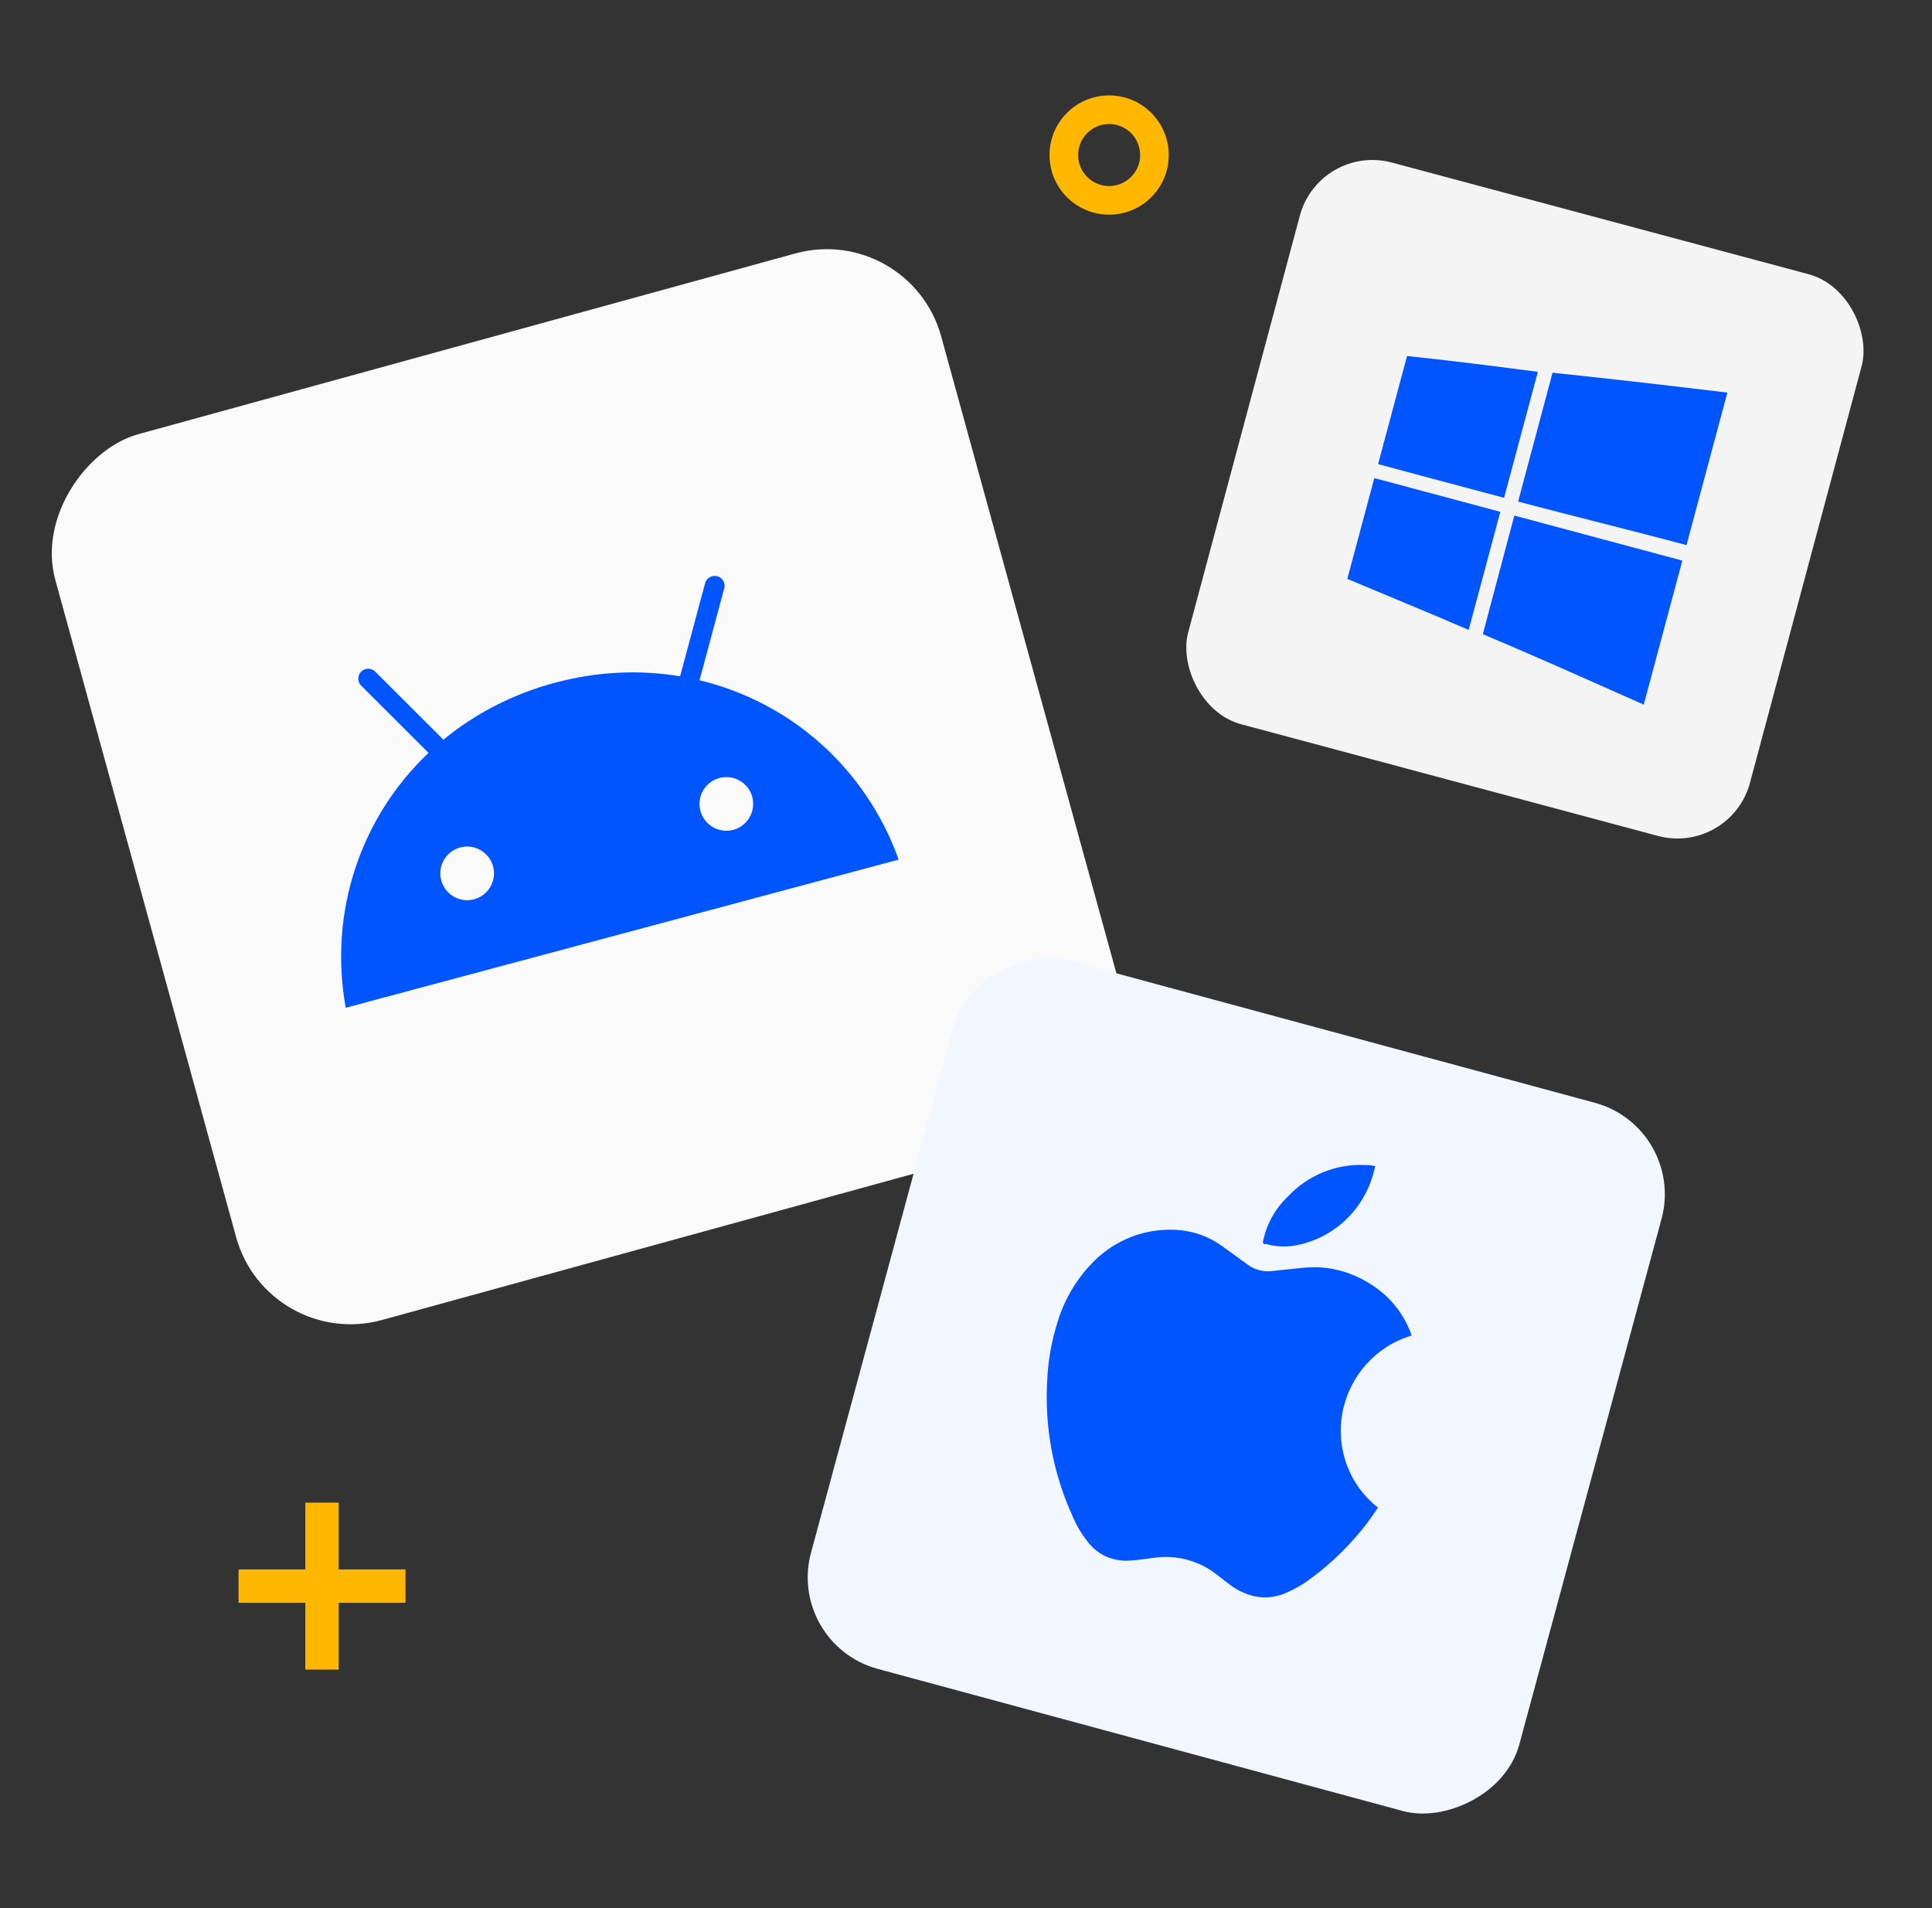 <svg width="81" height="80" viewBox="0 0 81 80" fill="none" xmlns="http://www.w3.org/2000/svg">
<rect x="0" y="0" width="81" height="80" fill="#333333" stroke="none"/>
<rect x="38.14" y="9.307" width="38.518" height="38.518" rx="4.974" transform="rotate(74.619 38.14 9.307)" fill="#FAFAFA"/>
<path fill-rule="evenodd" clip-rule="evenodd" d="M30.364 24.668L29.328 28.521C33.123 29.432 36.286 32.173 37.678 36.04L14.495 42.252C13.767 38.207 15.136 34.252 17.966 31.565L15.143 28.746C15.038 28.641 14.997 28.488 15.036 28.345C15.074 28.202 15.186 28.09 15.33 28.052C15.473 28.014 15.626 28.054 15.731 28.159L18.59 31.014C19.901 29.933 21.477 29.104 23.267 28.625C25.057 28.145 26.837 28.074 28.513 28.355L29.561 24.453C29.6 24.31 29.712 24.198 29.855 24.16C29.999 24.122 30.152 24.163 30.257 24.267C30.362 24.372 30.402 24.525 30.364 24.668ZM19.877 37.704C19.277 37.865 18.66 37.509 18.499 36.908C18.338 36.308 18.694 35.691 19.294 35.531C19.894 35.37 20.511 35.726 20.672 36.326C20.832 36.926 20.477 37.542 19.877 37.704ZM30.744 34.792C30.144 34.953 29.527 34.597 29.366 33.997C29.205 33.397 29.561 32.78 30.161 32.619C30.761 32.458 31.378 32.814 31.539 33.414C31.699 34.014 31.343 34.63 30.744 34.792Z" fill="#0055FF"/>
<rect x="55.312" y="6" width="24.383" height="24.383" rx="3.149" transform="rotate(15 55.312 6)" fill="#F4F4F4"/>
<path d="M72.421 16.46C69.98 16.164 67.535 15.883 65.091 15.627L63.647 21.03C64.735 21.317 65.826 21.595 66.917 21.873C68.183 22.195 69.447 22.517 70.707 22.855L72.421 16.46Z" fill="#0055FF"/>
<path d="M64.475 15.589C62.649 15.35 60.825 15.119 58.994 14.927L58.991 14.926L57.777 19.457C58.948 19.776 60.124 20.089 61.298 20.402L61.299 20.402C61.886 20.559 62.473 20.715 63.059 20.872L64.475 15.589Z" fill="#0055FF"/>
<path d="M57.619 20.044L62.902 21.459L61.575 26.41C60.443 25.921 59.22 25.411 58.029 24.915C57.506 24.696 56.988 24.48 56.487 24.27L57.619 20.044Z" fill="#0055FF"/>
<path d="M70.533 23.504L63.489 21.616L62.168 26.589C63.876 27.304 65.724 28.125 67.485 28.907C67.969 29.123 68.448 29.335 68.915 29.542L70.533 23.504Z" fill="#0055FF"/>
<rect x="70.698" y="47.273" width="30.765" height="30.765" rx="3.973" transform="rotate(105.143 70.698 47.273)" fill="#F2F6FF"/>
<path fill-rule="evenodd" clip-rule="evenodd" d="M57.773 63.206C57.686 63.33 57.602 63.465 57.507 63.598C56.732 64.677 55.779 65.614 54.691 66.369C54.48 66.509 54.256 66.631 54.024 66.734C53.575 66.964 53.062 67.03 52.572 66.921C52.199 66.831 51.849 66.663 51.544 66.428C51.321 66.26 51.102 66.076 50.872 65.911C50.151 65.401 49.265 65.187 48.391 65.311C48.067 65.355 47.743 65.404 47.415 65.425C47.038 65.459 46.66 65.393 46.317 65.234C46.022 65.084 45.766 64.866 45.569 64.599C45.315 64.27 45.107 63.909 44.949 63.524C44.148 61.753 43.789 59.808 43.905 57.859C43.944 57.009 44.097 56.167 44.361 55.358C44.66 54.406 45.189 53.541 45.899 52.844C46.793 51.973 47.998 51.509 49.234 51.561C49.991 51.585 50.72 51.845 51.322 52.306L52.312 53.022C52.6 53.236 52.958 53.331 53.314 53.291L54.557 53.161C54.98 53.113 55.407 53.123 55.827 53.192C56.447 53.305 57.037 53.547 57.56 53.901C58.297 54.384 58.86 55.095 59.164 55.93L59.184 55.995C57.703 56.433 56.585 57.672 56.289 59.202C55.992 60.718 56.566 62.269 57.773 63.206ZM53.045 52.147C53.417 52.256 53.807 52.287 54.192 52.237C55.804 51.995 57.13 50.813 57.571 49.225C57.599 49.124 57.627 49.017 57.66 48.895C57.495 48.851 57.335 48.846 57.185 48.844C55.986 48.799 54.823 49.281 53.995 50.166C53.46 50.673 53.095 51.336 52.95 52.062C52.944 52.125 52.968 52.154 53.038 52.173L53.045 52.147Z" fill="#0055FF"/>
<path fill-rule="evenodd" clip-rule="evenodd" d="M12.801 65.8V63H14.201V65.8H17.001V67.2H14.201V70H12.801V67.2H10.001L10.001 65.8H12.801Z" fill="#FFB700"/>
<path fill-rule="evenodd" clip-rule="evenodd" d="M49.001 6.5C49.001 7.881 47.882 9 46.501 9C45.121 9 44.001 7.881 44.001 6.5C44.001 5.119 45.121 4 46.501 4C47.882 4 49.001 5.119 49.001 6.5ZM45.201 6.5C45.201 7.218 45.783 7.8 46.501 7.8C47.219 7.8 47.801 7.218 47.801 6.5C47.801 5.782 47.219 5.2 46.501 5.2C45.783 5.2 45.201 5.782 45.201 6.5Z" fill="#FFB700"/>
</svg>
